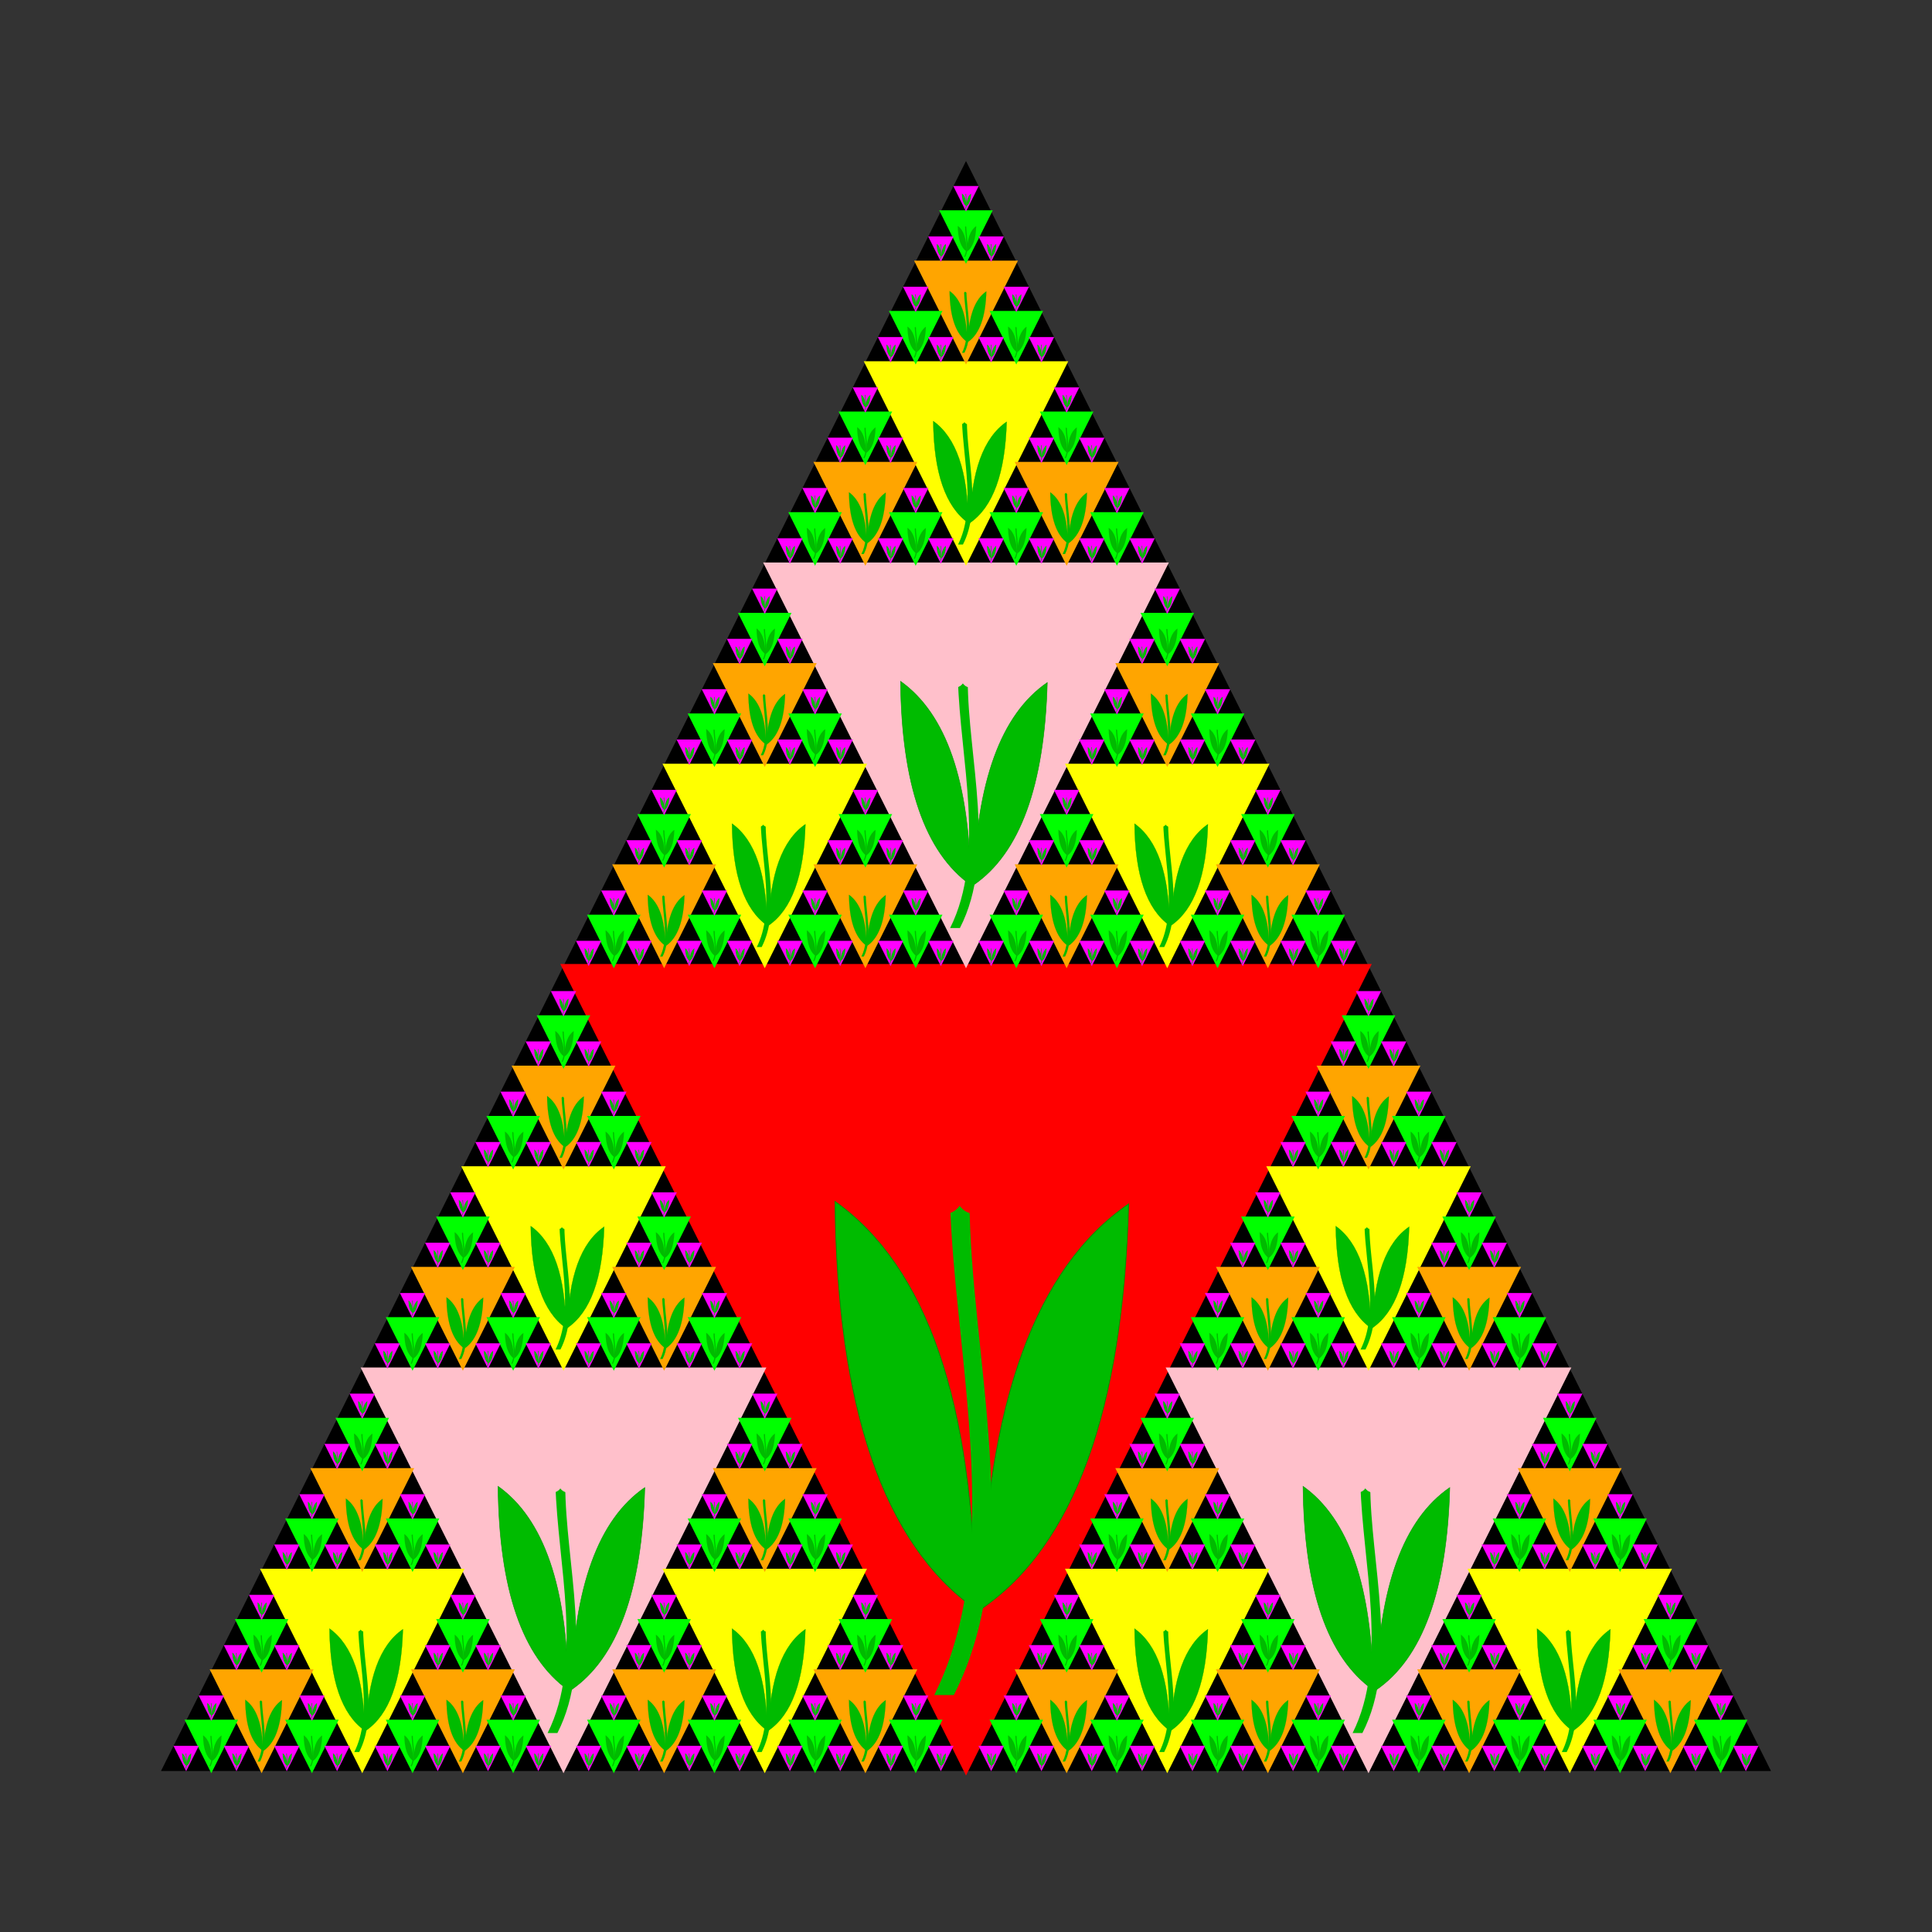 <svg:svg xmlns:ns1="http://www.w3.org/1999/xlink" xmlns:svg="http://www.w3.org/2000/svg" height="960.0" viewBox="-80.0 -80.0 960.0 960.0" width="960.0">
  
  <svg:rect x="-80.0" y="-80.0" width="960.0" height="960.0" fill="#333333" stroke="none"/>
  
  <svg:desc>
    Tulip Fractal
    
    SVG Fractal by Jay Nick, STEAMcoded.org

    More Fractals at http://steamcoded.org/fractals.html    
  </svg:desc>
  
  <svg:defs>
    <svg:symbol id="t1" overflow="visible" viewBox="0 0 200 200">
      <svg:path d="M0,200L200,200L100,0z" />
    </svg:symbol>
    <svg:symbol id="t2" overflow="visible" viewBox="0 0 200 200">
      <svg:path d="M0,0L200,0L100,200z" />
    </svg:symbol>
    <svg:symbol id="tulip" viewBox="0 0 160 370">
      <svg:a ns1:href="http://steamcoded.org/fractals.html">
        <svg:g style="stroke-width:0.5;stroke-linejoin:miter;stroke-miterlimit:15;" transform="translate(15,3) scale(0.9) translate(35,5)">
          <svg:g style="stroke:#009900;fill:#00bb00;">
            <svg:path d="M42,320q50,-150,0,-220q-50,150,0,220" transform="rotate(-19,42,320)" />
            <svg:path d="M42,320q50,-150,0,-220q-50,150,0,220" transform="translate(87,0) rotate(20,-42,320) scale(-1,1)" />
            <svg:path d="M29,110L39,110c0,80,30,180,-8,254l-10,0c37,-74,10,-174,8,-254" style="stroke:none;" />
          </svg:g>

          <svg:path d="M33,2c41,70,0,96,0,110c-31,-70,0,-96,0,-110z" />
          <svg:path d="M0,0c26,40,-29,96,20,117c35,12,12,-80,-20,-117z" />
          <svg:path d="M0,0c26,40,-29,96,20,117c35,12,12,-80,-20,-117z" transform="translate(68,0) scale(-1,1)" />
        </svg:g>
      </svg:a>
    </svg:symbol>
  </svg:defs>
  
  <svg:style type="text/css">
    .c0 {display:none;}
    .c1 {fill:red;stroke:red;}
    .c2 {fill:pink;stroke:pink;}
    .c3 {fill:yellow;stroke:yellow;stroke-width:2px;}
    .c4 {fill:orange;stroke:orange;stroke-width:4px;}
    .c5 {fill:lime;stroke:lime;stroke-width:8px;}
    .c6 {fill:magenta;stroke:magenta;}
    .c7 {fill:blue;stroke:blue;display:none;}

    .bg0 {display:none;}
    .bg1 {fill:#cc99ff;}
    .bg2 {fill:lightblue;}
  
  </svg:style>

  <svg:g id="triangle">
    <svg:rect height="800" style="display:none;" width="800" x="0" y="0" />
    <svg:use class="c0" height="800" width="800" ns1:href="#t1" />
    
    <svg:g class="c1">
      <svg:g id="tf00">
        <svg:use class="bg0" height="800" id="bg" transform="translate(200,400) scale(0.5)" width="800" ns1:href="#t2" />
        <svg:use height="800" id="fg" transform="translate(200,400) scale(0.5)" width="800" ns1:href="#tulip" />
      </svg:g>
    </svg:g>

    <svg:g id="tfill">
      <svg:g class="c2">
        <svg:g id="tf0">
          <svg:use height="800" transform="scale(0.5)" width="800" x="400" y="0" ns1:href="#tf00" />
        </svg:g>
      </svg:g>

      <svg:g class="c3">
        <svg:g id="tf1">
          <svg:use height="800" transform="scale(0.5)" width="800" x="400" y="0" ns1:href="#tf0" />
          <svg:use height="800" transform="scale(0.5)" width="800" x="200" y="400" ns1:href="#tf0" />
          <svg:use height="800" transform="scale(0.5)" width="800" x="600" y="400" ns1:href="#tf0" />
        </svg:g>
      </svg:g>
      <svg:g class="c4">
        <svg:g id="tf2">
          <svg:use height="800" transform="scale(0.5)" width="800" x="400" y="0" ns1:href="#tf1" />
          <svg:use height="800" transform="scale(0.5)" width="800" x="200" y="400" ns1:href="#tf1" />
          <svg:use height="800" transform="scale(0.5)" width="800" x="600" y="400" ns1:href="#tf1" />
        </svg:g>
      </svg:g>
      <svg:g class="c5">
        <svg:g id="tf3">
          <svg:use height="800" transform="scale(0.5)" width="800" x="400" y="0" ns1:href="#tf2" />
          <svg:use height="800" transform="scale(0.5)" width="800" x="200" y="400" ns1:href="#tf2" />
          <svg:use height="800" transform="scale(0.5)" width="800" x="600" y="400" ns1:href="#tf2" />
        </svg:g>
      </svg:g>

      <svg:g class="c6">
        <svg:g id="tf4">
          <svg:use height="800" transform="scale(0.5)" width="800" x="400" y="0" ns1:href="#tf3" />
          <svg:use height="800" transform="scale(0.5)" width="800" x="200" y="400" ns1:href="#tf3" />
          <svg:use height="800" transform="scale(0.5)" width="800" x="600" y="400" ns1:href="#tf3" />
        </svg:g>
      </svg:g>

      <svg:g class="c7">
        <svg:g id="tf5">
          <svg:use height="800" transform="scale(0.5)" width="800" x="400" y="0" ns1:href="#tf4" />
          <svg:use height="800" transform="scale(0.5)" width="800" x="200" y="400" ns1:href="#tf4" />
          <svg:use height="800" transform="scale(0.5)" width="800" x="600" y="400" ns1:href="#tf4" />
        </svg:g>
      </svg:g>

    </svg:g>

    <svg:use height="800" width="800" x="-200" y="400" ns1:href="#tfill" />
    <svg:use height="800" width="800" x="200" y="400" ns1:href="#tfill" />
  </svg:g>

  <svg:g style="display:none">
    <svg:use height="800" transform="translate(-400,0) rotate(180,400,400)" width="800" ns1:href="#triangle" />
    <svg:use height="800" transform="translate(400,0) rotate(180,400,400)" width="800" ns1:href="#triangle" />
    <svg:use height="800" transform="translate(0,800) rotate(180,400,400)" width="800" ns1:href="#triangle" />
  </svg:g>
</svg:svg>